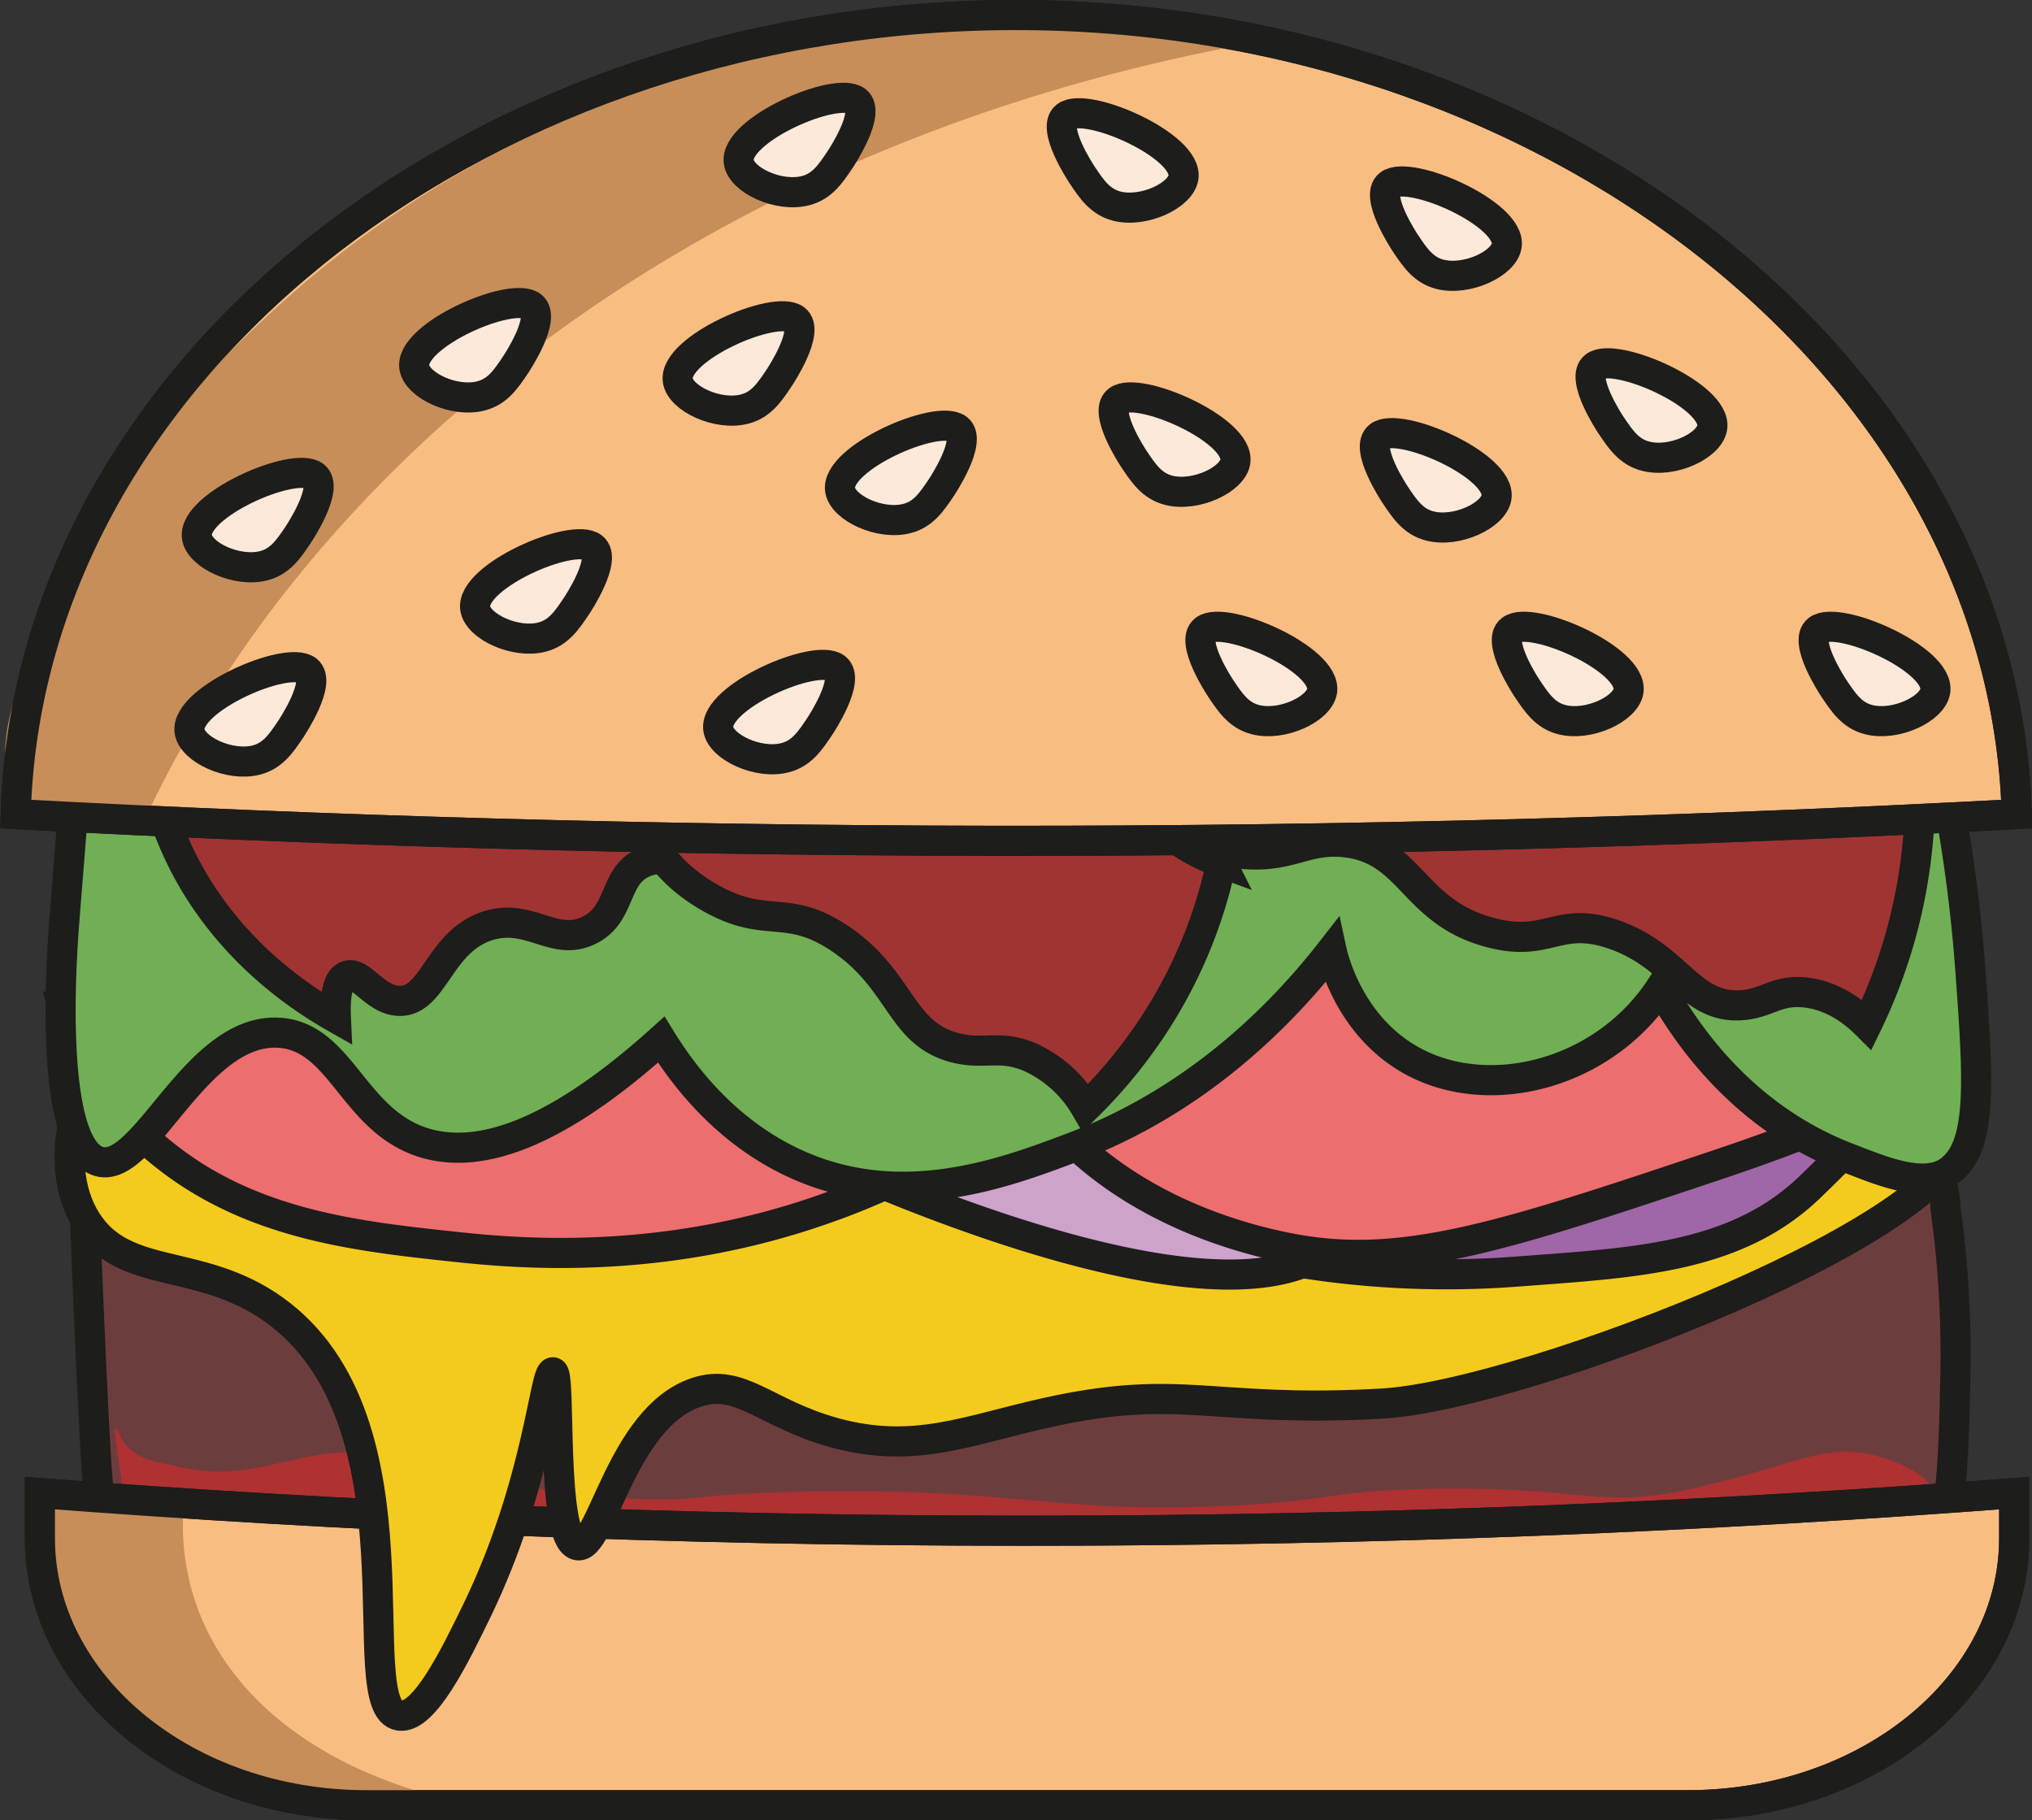 <svg id="Слой_1" data-name="Слой 1" xmlns="http://www.w3.org/2000/svg" viewBox="0 0 472.23 423"><rect x="0" y="0" width="472.23" height="423" fill="#333333" stroke="none"/><defs><style>.cls-1{fill:#6d3d3d;}.cls-1,.cls-10,.cls-11,.cls-13,.cls-14,.cls-3,.cls-4,.cls-6,.cls-7,.cls-8,.cls-9{stroke:#1d1d1b;stroke-miterlimit:10;stroke-width:7px;}.cls-2{fill:#b03132;}.cls-3{fill:#f9bd82;}.cls-4{fill:#a166a7;}.cls-5{fill:#c78e59;}.cls-6{fill:none;}.cls-7{fill:#f4cb1c;}.cls-8{fill:#cda2cb;}.cls-9{fill:#ed6e6f;}.cls-10{fill:#70af53;}.cls-11{fill:#a03433;}.cls-12{fill:#f29295;}.cls-13{fill:#fff;}.cls-14{fill:#fde9d9;}</style></defs><path class="cls-1" d="M601.26,573.68H256.17c-20.75,11.69-29.9,9.09-33,7.71-7.95-3.51-8.84-13.12-10.41-46.1-.56-11.69-1.18-25.84-1.77-42a24.2,24.2,0,0,1,10.59-18.06c6.55-4.63,15.6-7.49,25.59-7.49H607.22c20,0,36.19,11.44,36.19,25.55a244,244,0,0,1,2.32,39.1c-.54,25.94-1,46.17-13.49,50.57C629.28,584,620.11,586.14,601.26,573.68Z" transform="translate(-191.31 -212.66)"/><path class="cls-2" d="M218.27,544.58c.4-.06.66,2.07,2.57,4.13,2.55,2.76,6.69,3.88,10.32,4.36a41.39,41.39,0,0,0,9.26,1.52c6.53.29,12.5-1.18,21.43-3.16,24-5.34,34.6,7.39,76.55,9.51,15.84.8,12.33-1.12,40.17-1.64,49.37-.93,57.13,5.19,98.15,3.28,25.18-1.18,23.57-3.54,47.36-3.94,35.13-.58,38.84,4.57,58.74.33,23.78-5.07,30.84-10.51,42.06-8.53,6.49,1.15,15.56,5.29,15.33,8.77-1.42,21.7-364.93,8.71-402.23,17.46-1.75.42-10.19,2.61-14.78-.65-3.19-2.27-2.15-5.47-3.41-17C218.93,551.08,217.59,544.69,218.27,544.58Z" transform="translate(-191.31 -212.66)"/><path class="cls-3" d="M200.58,570.1c0,34.27,34,62.06,75.86,62.06h307.1c41.9,0,75.86-27.79,75.86-62.06V559.63c-70.16,5.36-147.1,8.76-229.9,8.74-82.42,0-159-3.4-228.92-8.74Z" transform="translate(-191.31 -212.66)"/><path class="cls-4" d="M439.15,468.53c-9.52,5.92-32.73,18.71-66.77,21.83a163.3,163.3,0,0,1-71.67-9.4q.6,7.11,1.19,14.21a156.07,156.07,0,0,0,111.21,15.4s4.34-1.46,32.78-14.51Q442.52,482.3,439.15,468.53Z" transform="translate(-191.31 -212.66)"/><path class="cls-5" d="M234.07,562a55.39,55.39,0,0,0,9.21,36.19c18,27,53.73,33.12,59.12,34-7,1.31-39.29,6.78-65.94-7.93a76.1,76.1,0,0,1-21.14-17.38,71,71,0,0,1-13.46-25.38c-.91-3.24-5.33-18.91,1-21.67,2.2-1,4.35-.21,9.67.72A104.89,104.89,0,0,0,234.07,562Z" transform="translate(-191.31 -212.66)"/><path class="cls-6" d="M200.58,570.1c0,34.27,34,62.06,75.86,62.06h307.1c41.9,0,75.86-27.79,75.86-62.06V559.63c-70.16,5.36-147.1,8.76-229.9,8.74-82.42,0-159-3.4-228.92-8.74Z" transform="translate(-191.31 -212.66)"/><path class="cls-7" d="M222.57,446.54c-12.64,12.75-20.18,35.81-11.07,50,8.89,13.82,26.15,8.14,43.39,20.4,36.5,26,17.21,92.71,29.27,94.4,5.75.8,12.92-14,17.9-24.23,14.34-29.52,15.8-55.73,17.75-55.56s-.57,38.33,5.55,40.16c5.6,1.67,10.17-29.58,27.73-35.48,10.34-3.47,16,4.94,32.16,9.37,18.59,5.1,30.88-.59,49.36-4.68,31.15-6.9,38.16-.06,76-2l2-.11c33.54-1.92,138.64-43,133.56-63.58-4.82-19.52-98.93,20.75-244.69-7.36C312.29,450.65,251.77,417.08,222.57,446.54Z" transform="translate(-191.31 -212.66)"/><path class="cls-8" d="M524.94,469a126.61,126.61,0,0,1-31,8.83c-58.24,8.7-116-26.48-116-26.48h0v28.36s82.1,39.54,116,26.49,35.13-17.28,35.13-17.28Q527,478.93,524.94,469Z" transform="translate(-191.31 -212.66)"/><path class="cls-4" d="M625.88,442.22a126.58,126.58,0,0,1-25.07,20.12c-50.23,30.57-117.22,20.54-117.22,20.54L494,506.17a215.47,215.47,0,0,0,49.56,2c27.26-2.08,51-2.92,68.4-19.69C638,463.32,637.51,459,637.51,459Q631.69,450.58,625.88,442.22Z" transform="translate(-191.31 -212.66)"/><path class="cls-9" d="M421.39,446.25a68.65,68.65,0,0,0,17.43,30c18.93,19.4,44.68,25.15,53.75,26.75,25.54,4.53,49.39-3.45,97.07-19.4C634.92,468.47,637.23,462,637.51,459c.55-6.15-13.08-18.4-40.37-42.65l-1.87-1.65c-26.65-23.27-73.24-13.95-82.82-12-12.15,2.43-23.1,7.95-45.11,18.65C447.46,430.92,431.86,439.9,421.39,446.25Z" transform="translate(-191.31 -212.66)"/><path class="cls-9" d="M205.41,445a70.08,70.08,0,0,0,24.23,36.15c20.39,16.21,45,18.84,67.3,21.23,13.83,1.48,48,4.78,86.56-9A156.81,156.81,0,0,0,434.27,464c-17-28-33.37-35.38-45.63-36.54-25-2.37-39.56,16.11-67.66,14.11-14.73-1-20-5.61-33.42-9.54a150.1,150.1,0,0,0-17.24-3.63C263,427.21,241.46,425.35,205.41,445Z" transform="translate(-191.31 -212.66)"/><path class="cls-10" d="M206.3,426.08c-1.85,23.19-1.63,53.94,8.13,56.51,10.68,2.8,22.35-31.13,41.72-29.94,14.73.9,17.26,21.07,34.45,25.78,12.43,3.41,29.75-2,54.38-24.18,4.64,7.53,13.65,19.82,28.44,27.5,25.58,13.29,50.9,3.71,67.48-2.57,29.81-11.28,49.37-32.13,59.87-45.62.37,1.72,4.79,20.72,23.16,27.66,17.76,6.71,41.22-.61,53.28-19,6.25,11.27,19.49,30.35,43.77,39.61,7.59,2.9,17.71,7.31,23.63,2.71,7.42-5.74,6.49-20.66,4.64-46a364.46,364.46,0,0,0-5.16-40.09L227,380.38l-18.12,13.23Q207.6,409.84,206.3,426.08Z" transform="translate(-191.31 -212.66)"/><path class="cls-11" d="M483.66,336c3.42-2.05,8.19-4.11,12.57-2.57,6,2.12,5.73,9.1,11.83,11.39,5.76,2.17,8.35-3.18,16.64-2.57s9,6.18,18.49,8.82c10,2.8,11.81-2.66,21.81-.73,13.11,2.52,12.83,12.43,25.89,15.07,11,2.21,17.09-3.6,22.55,1.1,4.07,3.51,2.18,8.06,6.29,13.23,4.42,5.58,11.92,7,17.37,7.35a122.65,122.65,0,0,1-11.94,63.68c-3-3-7.73-6.64-13.94-7.44-7-.9-9.23,2.63-15.53,2.94-11.9.58-14.69-11.51-29.58-16.54-12.82-4.34-14.9,3.23-28.47-.37-18.19-4.82-18.35-19.46-34-21-9.46-.9-12.7,4.13-25.15,2.57a46.74,46.74,0,0,1-17.37-5.88A84,84,0,0,1,483.66,336Z" transform="translate(-191.31 -212.66)"/><polygon class="cls-12" points="303.65 156.86 369.82 169.3 435.63 190.99 376.25 162.65 303.65 156.86"/><path class="cls-11" d="M394.43,392.33c.23,6.18-.66,11.13-3.8,12.54-5.24,2.37-12.34-7.12-18.74-4.8-5.92,2.15-3.37,11.5-9.88,14.69s-12.91-4.76-20.64-1.85-5.29,12.2-13.31,16-13.68-4.14-23.3-1.14c-11.45,3.57-12.58,17.67-20.66,17.47-5.71-.15-8.94-7.05-12.19-5.82-2.45.92-2.73,5.66-2.54,9.8-8.28-4.69-24.13-15.21-34.49-34.28a78.74,78.74,0,0,1-8.19-23.07c3.92.4,9.38.3,14.28-2.7,5.49-3.37,5.05-7.19,9.36-11,8.15-7.26,17.18-.24,30.73-5.22,11.67-4.28,8.75-10.87,20.52-16.11,15.79-7,24.42,3.32,36.46-4.62,7.27-4.8,6.65-10.25,16.43-16.3a43.23,43.23,0,0,1,15.82-5.8,77.21,77.21,0,0,1,24.14,62.26Z" transform="translate(-191.31 -212.66)"/><path class="cls-11" d="M325.33,314.17c4.28-.84,10-1.26,14.26,1.64,5.86,4,3.48,10.58,9.36,14.76,5.55,3.94,9.9-.32,18.63,3s7.9,8.86,17.27,14.47c9.89,5.92,13.46,1.3,23.65,6.41,13.33,6.69,10.12,16.08,23.37,22.86,11.14,5.7,19.42,2.14,23.9,8.41,3.35,4.69,0,8.42,2.86,14.71,3.12,6.77,10.76,10.58,16.51,12.7A110.4,110.4,0,0,1,460.62,449a115,115,0,0,1-17,21.06,28.7,28.7,0,0,0-12.78-11.67c-7.23-3.13-10.7-.49-17.55-2.25-12.95-3.33-12.39-15.8-26.91-25.47-12.5-8.33-17-1.77-30.48-9.64-18.12-10.55-14-24.6-30.38-31.14-9.89-3.94-14.85-.19-27.76-5.74a57.23,57.23,0,0,1-16.94-11.29,75.41,75.41,0,0,1,13.66-33.14A84,84,0,0,1,325.33,314.17Z" transform="translate(-191.31 -212.66)"/><path class="cls-3" d="M660,401.84c-3-104.11-110.23-187.36-236.42-185.66-123.31,1.67-225.76,83.94-228.62,185.66,71.68,3.83,147.64,6.12,227.49,6.21C506,408.15,585.29,405.83,660,401.84Z" transform="translate(-191.31 -212.66)"/><path class="cls-5" d="M485,222.2c-31.43,5.45-92.9,19.66-153.08,59.85-64.49,43.07-93.53,93.27-105.35,117.64-9.64,2.74-21.94,4.82-28.8,0-12.81-9,.9-36.76,8.53-52.21a200.47,200.47,0,0,1,37.86-52.55c16.18-15.78,53.41-52.21,120.6-68.83A294.13,294.13,0,0,1,485,222.2Z" transform="translate(-191.31 -212.66)"/><path class="cls-13" d="M445.89,439.19" transform="translate(-191.31 -212.66)"/><path class="cls-13" d="M634.35,413.44" transform="translate(-191.31 -212.66)"/><path class="cls-14" d="M235.37,382.62c-1.1-7.42,22.62-17.78,27.3-14.19,3.48,2.66-3.44,13.14-3.77,13.63-2.24,3.34-4.17,6.22-8,7.21C244.67,390.89,236,386.8,235.37,382.62Z" transform="translate(-191.31 -212.66)"/><path class="cls-14" d="M301.75,354.05c-1.1-7.42,22.62-17.78,27.3-14.19,3.48,2.66-3.44,13.14-3.77,13.63-2.24,3.34-4.17,6.21-8,7.21C311.05,362.32,302.38,358.23,301.75,354.05Z" transform="translate(-191.31 -212.66)"/><path class="cls-14" d="M287.6,298c-1.11-7.42,22.62-17.78,27.29-14.19,3.48,2.66-3.44,13.14-3.77,13.63-2.24,3.34-4.16,6.21-8,7.21C296.89,306.3,288.22,302.21,287.6,298Z" transform="translate(-191.31 -212.66)"/><path class="cls-14" d="M237.08,337.47c-1.1-7.42,22.62-17.78,27.3-14.19,3.48,2.66-3.44,13.14-3.77,13.64-2.24,3.33-4.17,6.21-8,7.2C246.37,345.74,237.71,341.66,237.08,337.47Z" transform="translate(-191.31 -212.66)"/><path class="cls-14" d="M358.24,382.08c-1.1-7.41,22.62-17.77,27.3-14.19,3.48,2.67-3.44,13.15-3.77,13.64-2.24,3.34-4.17,6.21-8,7.2C367.54,390.36,358.87,386.27,358.24,382.08Z" transform="translate(-191.31 -212.66)"/><path class="cls-14" d="M363,250.31c-1.1-7.41,22.62-17.77,27.3-14.19,3.48,2.67-3.44,13.15-3.77,13.64-2.24,3.34-4.17,6.21-8,7.2C372.28,258.59,363.61,254.5,363,250.31Z" transform="translate(-191.31 -212.66)"/><path class="cls-14" d="M348.83,301.07c-1.11-7.41,22.62-17.77,27.29-14.19,3.48,2.67-3.44,13.15-3.77,13.64-2.24,3.34-4.16,6.21-8,7.2C358.12,309.35,349.45,305.26,348.83,301.07Z" transform="translate(-191.31 -212.66)"/><path class="cls-14" d="M386.55,326.5c-1.1-7.41,22.62-17.77,27.3-14.19,3.48,2.67-3.45,13.15-3.77,13.64-2.24,3.33-4.17,6.21-8,7.2C395.84,334.77,387.18,330.69,386.55,326.5Z" transform="translate(-191.31 -212.66)"/><path class="cls-14" d="M641.06,373.23c1.11-7.42-22.62-17.78-27.29-14.19-3.48,2.66,3.44,13.14,3.77,13.63,2.24,3.34,4.16,6.21,8,7.21C631.77,381.5,640.44,377.41,641.06,373.23Z" transform="translate(-191.31 -212.66)"/><path class="cls-14" d="M589.23,312c1.1-7.41-22.62-17.77-27.3-14.19-3.48,2.67,3.44,13.15,3.77,13.64,2.24,3.33,4.17,6.21,8,7.2C579.93,320.32,588.6,316.23,589.23,312Z" transform="translate(-191.31 -212.66)"/><path class="cls-14" d="M569.77,373.23c1.1-7.42-22.62-17.78-27.3-14.19-3.48,2.66,3.44,13.14,3.77,13.63,2.24,3.34,4.17,6.21,8,7.21C560.47,381.5,569.14,377.41,569.77,373.23Z" transform="translate(-191.31 -212.66)"/><path class="cls-6" d="M660,401.84c-3-104.11-110.23-187.36-236.42-185.66-123.31,1.67-225.76,83.94-228.62,185.66,71.68,3.83,147.64,6.12,227.49,6.21C506,408.15,585.29,405.83,660,401.84Z" transform="translate(-191.31 -212.66)"/><path class="cls-14" d="M498.56,373.23c1.1-7.42-22.62-17.78-27.3-14.19-3.48,2.66,3.44,13.14,3.77,13.63,2.24,3.34,4.17,6.21,8,7.21C489.26,381.5,497.93,377.41,498.56,373.23Z" transform="translate(-191.31 -212.66)"/><path class="cls-14" d="M478.4,319.93c1.1-7.41-22.62-17.77-27.3-14.19-3.48,2.67,3.44,13.15,3.77,13.64,2.24,3.34,4.17,6.21,8,7.2C469.1,328.21,477.77,324.12,478.4,319.93Z" transform="translate(-191.31 -212.66)"/><path class="cls-14" d="M541.46,269.75c1.1-7.42-22.62-17.78-27.3-14.19-3.48,2.66,3.45,13.14,3.77,13.63,2.24,3.34,4.17,6.21,8,7.21C532.17,278,540.83,273.93,541.46,269.75Z" transform="translate(-191.31 -212.66)"/><path class="cls-14" d="M466.34,253.9c1.1-7.42-22.62-17.78-27.3-14.19-3.48,2.66,3.45,13.14,3.77,13.63,2.24,3.34,4.17,6.21,8,7.21C457.05,262.17,465.71,258.08,466.34,253.9Z" transform="translate(-191.31 -212.66)"/><path class="cls-14" d="M539.09,328.23c1.11-7.41-22.61-17.77-27.29-14.19-3.48,2.67,3.44,13.15,3.77,13.64,2.24,3.34,4.17,6.21,8,7.2C529.8,336.51,538.47,332.42,539.09,328.23Z" transform="translate(-191.31 -212.66)"/><path class="cls-5" d="M223.18,448.72" transform="translate(-191.31 -212.66)"/></svg>